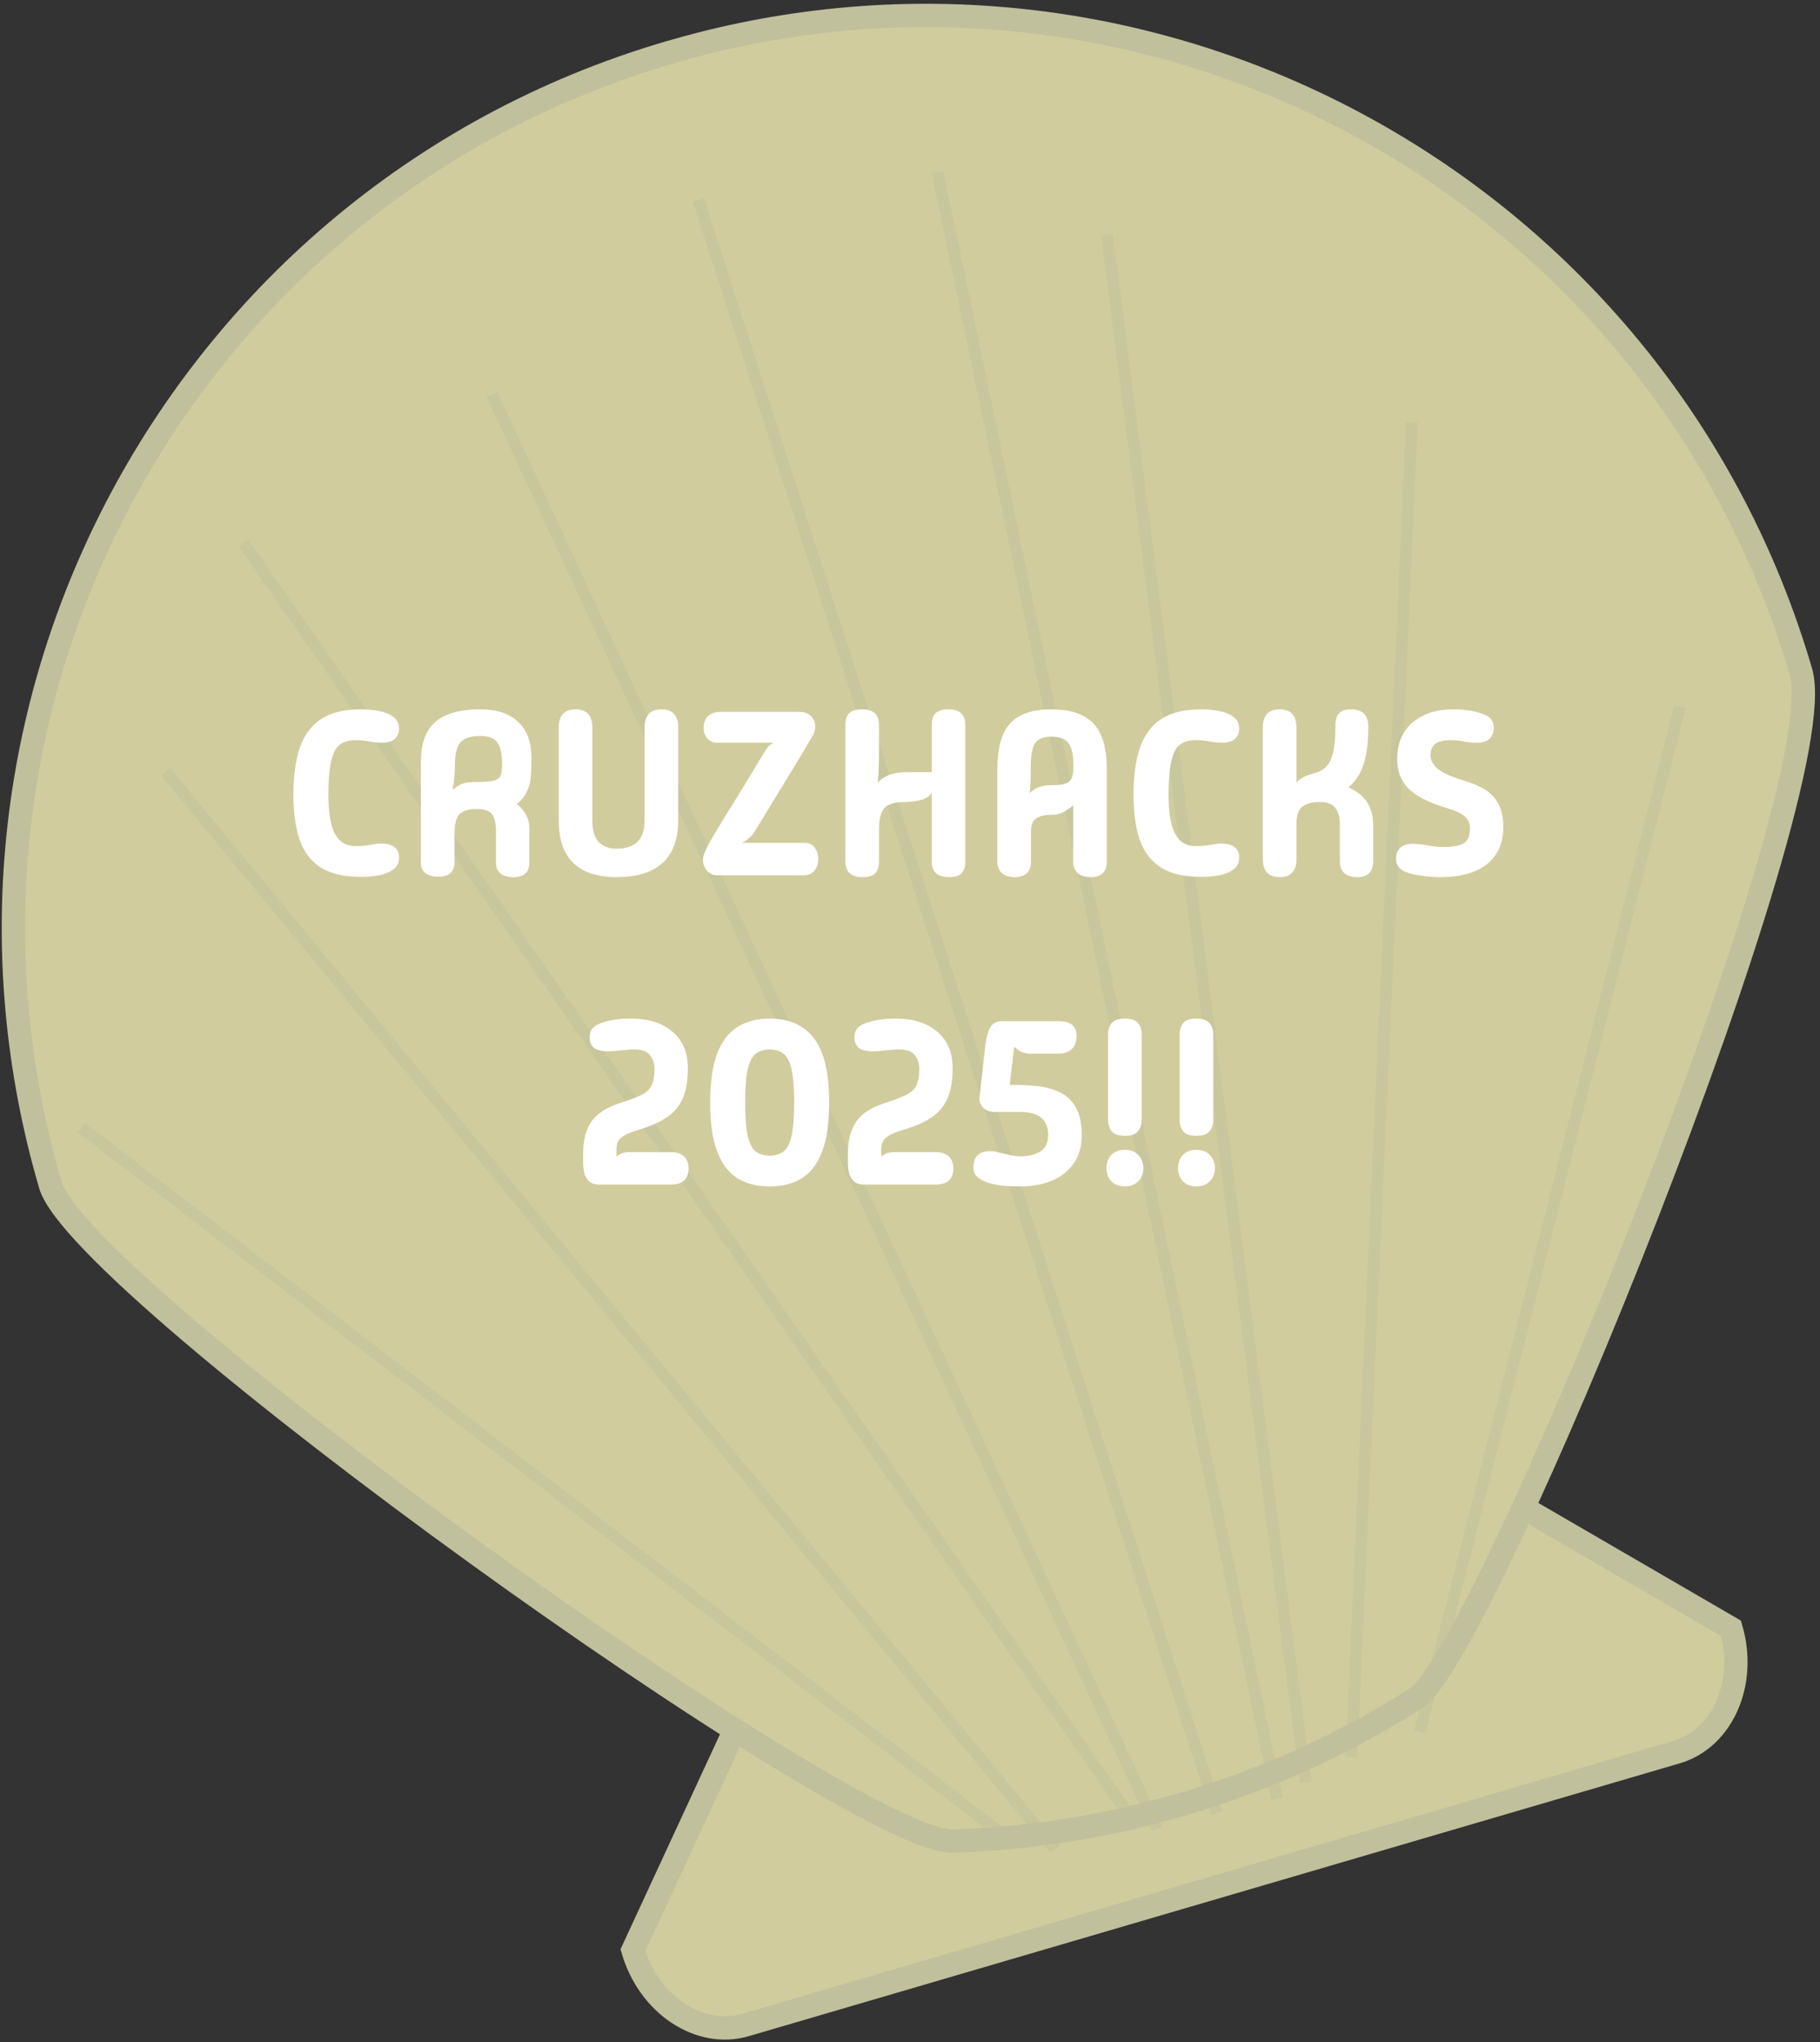 <svg width="312" height="350" viewBox="0 0 312 350" fill="none" xmlns="http://www.w3.org/2000/svg">
<rect x="0" y="0" width="312" height="350" fill="#333333" stroke="none"/>
<path d="M287.404 300.26L127.795 347.021C119.921 349.323 111.247 343.562 108.503 334.208L140.381 265.328L228.595 239.48L296.743 279.052C299.486 288.407 295.278 297.946 287.417 300.26H287.404Z" fill="#D1CC9D" stroke="#C1C09D" stroke-width="4" stroke-miterlimit="10"/>
<path d="M308.726 115.15C314.717 135.607 254.493 283.558 242.781 291.017C230.613 298.771 217.165 304.962 202.623 309.221C189.52 313.062 176.331 315.105 163.302 315.499C146.373 316.016 13.879 220.956 8.638 203.071C-2.939 163.511 1.822 123.052 18.96 88.92C37.748 51.514 71.409 21.69 114.741 9C116.882 8.372 119.035 7.794 121.188 7.252C202.069 -12.799 285.091 34.381 308.726 115.138V115.15Z" fill="#D1CC9D" stroke="#C1C09D" stroke-width="4" stroke-miterlimit="10"/>
<path opacity="0.5" d="M173.243 315.388L13.953 193.236" stroke="#C1C09D" stroke-width="2" stroke-miterlimit="10"/>
<path opacity="0.5" d="M180.883 316.889L28.397 132.271" stroke="#C1C09D" stroke-width="2" stroke-miterlimit="10"/>
<path opacity="0.5" d="M208.627 310.723L119.736 34.282" stroke="#C1C09D" stroke-width="2" stroke-miterlimit="10"/>
<path opacity="0.5" d="M231.658 301.147L242.042 72.341" stroke="#C1C09D" stroke-width="2" stroke-miterlimit="10"/>
<path opacity="0.5" d="M243.371 296.876L287.983 121.132" stroke="#C1C09D" stroke-width="2" stroke-miterlimit="10"/>
<path opacity="0.5" d="M194.995 313.123L41.746 93.068" stroke="#C1C09D" stroke-width="2" stroke-miterlimit="10"/>
<path opacity="0.5" d="M223.846 305.43L189.778 40.338" stroke="#C1C09D" stroke-width="2" stroke-miterlimit="10"/>
<path opacity="0.5" d="M198.403 313.455L84.327 67.577" stroke="#C1C09D" stroke-width="2" stroke-miterlimit="10"/>
<path opacity="0.5" d="M218.949 308.274L160.718 29.531" stroke="#C1C09D" stroke-width="2" stroke-miterlimit="10"/>
<path d="M56.295 136.12C56.295 139.293 56.682 141.573 57.455 142.96C58.228 144.32 59.375 145 60.895 145C61.855 145 62.695 144.933 63.415 144.8C64.135 144.64 64.788 144.56 65.375 144.56C66.442 144.56 67.215 144.787 67.695 145.24C68.175 145.667 68.415 146.227 68.415 146.92C68.415 147.827 68.082 148.52 67.415 149C66.775 149.48 65.948 149.813 64.935 150C63.948 150.187 62.935 150.28 61.895 150.28C59.015 150.28 56.722 149.747 55.015 148.68C53.335 147.613 52.122 146.04 51.375 143.96C50.655 141.853 50.295 139.24 50.295 136.12C50.295 133 50.655 130.36 51.375 128.2C52.122 126.013 53.335 124.36 55.015 123.24C56.722 122.12 59.015 121.56 61.895 121.56C62.935 121.56 63.948 121.653 64.935 121.84C65.948 122.027 66.775 122.36 67.415 122.84C68.082 123.32 68.415 124.013 68.415 124.92C68.415 125.587 68.175 126.147 67.695 126.6C67.215 127.053 66.442 127.28 65.375 127.28C64.788 127.28 64.135 127.213 63.415 127.08C62.695 126.92 61.855 126.84 60.895 126.84C59.028 126.84 57.788 127.6 57.175 129.12C56.588 130.613 56.295 132.947 56.295 136.12ZM75.109 150.24C74.202 150.24 73.482 150.04 72.949 149.64C72.415 149.213 72.149 148.613 72.149 147.84V130.56C72.149 127.467 72.962 125.2 74.589 123.76C76.242 122.293 78.815 121.56 82.309 121.56C85.162 121.56 87.335 122.28 88.829 123.72C90.349 125.133 91.109 127.187 91.109 129.88C91.109 130.813 91.082 131.72 91.029 132.6C90.975 133.453 90.895 134.053 90.789 134.4C90.389 135.867 89.655 136.987 88.589 137.76C90.029 138.96 90.749 140.347 90.749 141.92V147.84C90.749 149.493 89.829 150.32 87.989 150.32C87.082 150.32 86.362 150.12 85.829 149.72C85.295 149.293 85.029 148.667 85.029 147.84V142.56C85.029 141.12 84.802 140.107 84.349 139.52C83.922 138.933 83.042 138.64 81.709 138.64C80.269 138.64 79.269 138.96 78.709 139.6C78.175 140.213 77.909 141.36 77.909 143.04V147.84C77.909 149.44 76.975 150.24 75.109 150.24ZM77.589 135.36C78.255 134.8 78.842 134.44 79.349 134.28C79.882 134.093 80.642 134 81.629 134C82.962 134 83.935 133.933 84.549 133.8C85.189 133.667 85.602 133.387 85.789 132.96C85.975 132.533 86.069 131.867 86.069 130.96C86.069 129.147 85.789 127.893 85.229 127.2C84.695 126.48 83.722 126.12 82.309 126.12C80.735 126.12 79.615 126.48 78.949 127.2C78.309 127.92 77.989 129.173 77.989 130.96C77.989 131.84 77.949 132.627 77.869 133.32C77.815 133.987 77.722 134.667 77.589 135.36ZM105.702 150.32C102.475 150.32 100.008 149.52 98.302 147.92C96.622 146.293 95.782 143.853 95.782 140.6V124.68C95.782 122.6 96.742 121.56 98.662 121.56C100.582 121.56 101.542 122.6 101.542 124.68V140.6C101.542 142.28 101.902 143.507 102.622 144.28C103.368 145.053 104.395 145.44 105.702 145.44C108.902 145.44 110.502 143.827 110.502 140.6V124.68C110.502 122.6 111.462 121.56 113.382 121.56C115.302 121.56 116.262 122.6 116.262 124.68V140.6C116.262 143.827 115.368 146.253 113.582 147.88C111.795 149.507 109.168 150.32 105.702 150.32ZM122.985 150C122.239 150 121.639 149.733 121.185 149.2C120.732 148.64 120.505 148.04 120.505 147.4C120.505 147.08 120.559 146.76 120.665 146.44C120.772 146.12 121.012 145.587 121.385 144.84C121.652 144.333 122.012 143.707 122.465 142.96C122.919 142.187 123.505 141.213 124.225 140.04C124.972 138.867 125.879 137.4 126.945 135.64C128.039 133.88 129.332 131.747 130.825 129.24C131.359 128.307 131.799 127.747 132.145 127.56C132.492 127.373 132.639 127.28 132.585 127.28H122.905C122.239 127.28 121.679 127.027 121.225 126.52C120.799 125.987 120.599 125.333 120.625 124.56C120.679 123.707 120.959 123.067 121.465 122.64C121.999 122.213 122.665 122 123.465 122H136.985C137.919 122 138.625 122.267 139.105 122.8C139.585 123.333 139.799 124 139.745 124.8C139.745 125.147 139.545 125.667 139.145 126.36C138.745 127.053 138.199 127.987 137.505 129.16L129.385 142.48C129.119 142.907 128.812 143.267 128.465 143.56C128.119 143.853 127.825 144.08 127.585 144.24C127.345 144.373 127.239 144.44 127.265 144.44H137.985C138.679 144.44 139.239 144.72 139.665 145.28C140.092 145.813 140.292 146.493 140.265 147.32C140.239 148.12 139.999 148.773 139.545 149.28C139.092 149.76 138.505 150 137.785 150H122.985ZM147.887 150.32C145.914 150.32 144.927 149.427 144.927 147.64V124.24C144.927 123.307 145.154 122.627 145.607 122.2C146.06 121.773 146.78 121.56 147.767 121.56C149.714 121.56 150.687 122.453 150.687 124.24V128.24C150.687 131.547 150.594 133.52 150.407 134.16C151.1 133.467 151.847 132.987 152.647 132.72C153.447 132.453 154.5 132.32 155.807 132.32H159.727V124.24C159.727 123.307 159.954 122.627 160.407 122.2C160.86 121.773 161.58 121.56 162.567 121.56C164.514 121.56 165.487 122.453 165.487 124.24V147.64C165.487 148.547 165.26 149.227 164.807 149.68C164.38 150.107 163.674 150.32 162.687 150.32C160.714 150.32 159.727 149.427 159.727 147.64V135.8C159.567 136.28 159.047 136.68 158.167 137C157.287 137.293 156.26 137.44 155.087 137.44C153.407 137.44 152.247 137.787 151.607 138.48C150.994 139.147 150.687 140.387 150.687 142.2V147.64C150.687 148.547 150.46 149.227 150.007 149.68C149.58 150.107 148.874 150.32 147.887 150.32ZM176.737 147.64C176.737 149.427 175.804 150.32 173.937 150.32C173.03 150.32 172.31 150.093 171.777 149.64C171.244 149.187 170.977 148.52 170.977 147.64V131.8C170.977 128.12 171.724 125.493 173.217 123.92C174.71 122.347 177.044 121.56 180.217 121.56C183.47 121.56 185.87 122.36 187.417 123.96C188.964 125.56 189.737 128.173 189.737 131.8V147.64C189.737 149.427 188.804 150.32 186.937 150.32C186.03 150.32 185.31 150.093 184.777 149.64C184.244 149.187 183.977 148.52 183.977 147.64V138C183.47 138.453 182.91 138.84 182.297 139.16C181.71 139.48 181.017 139.64 180.217 139.64C179.044 139.64 178.164 139.853 177.577 140.28C177.017 140.707 176.737 141.467 176.737 142.56V147.64ZM176.497 135.92C176.924 135.493 177.43 135.16 178.017 134.92C178.63 134.68 179.364 134.56 180.217 134.56C181.23 134.56 182.004 134.48 182.537 134.32C183.097 134.16 183.484 133.853 183.697 133.4C183.91 132.947 184.017 132.28 184.017 131.4C184.017 129.427 183.737 128.08 183.177 127.36C182.617 126.613 181.617 126.24 180.177 126.24C178.844 126.24 177.924 126.627 177.417 127.4C176.937 128.147 176.697 129.533 176.697 131.56C176.697 132.6 176.684 133.48 176.657 134.2C176.63 134.92 176.577 135.493 176.497 135.92ZM200.318 136.12C200.318 139.293 200.705 141.573 201.478 142.96C202.252 144.32 203.398 145 204.918 145C205.878 145 206.718 144.933 207.438 144.8C208.158 144.64 208.812 144.56 209.398 144.56C210.465 144.56 211.238 144.787 211.718 145.24C212.198 145.667 212.438 146.227 212.438 146.92C212.438 147.827 212.105 148.52 211.438 149C210.798 149.48 209.972 149.813 208.958 150C207.972 150.187 206.958 150.28 205.918 150.28C203.038 150.28 200.745 149.747 199.038 148.68C197.358 147.613 196.145 146.04 195.398 143.96C194.678 141.853 194.318 139.24 194.318 136.12C194.318 133 194.678 130.36 195.398 128.2C196.145 126.013 197.358 124.36 199.038 123.24C200.745 122.12 203.038 121.56 205.918 121.56C206.958 121.56 207.972 121.653 208.958 121.84C209.972 122.027 210.798 122.36 211.438 122.84C212.105 123.32 212.438 124.013 212.438 124.92C212.438 125.587 212.198 126.147 211.718 126.6C211.238 127.053 210.465 127.28 209.398 127.28C208.812 127.28 208.158 127.213 207.438 127.08C206.718 126.92 205.878 126.84 204.918 126.84C203.052 126.84 201.812 127.6 201.198 129.12C200.612 130.613 200.318 132.947 200.318 136.12ZM232.689 150.32C230.689 150.32 229.689 149.387 229.689 147.52V141.32C229.689 140.04 229.423 139.08 228.889 138.44C228.383 137.773 227.503 137.44 226.249 137.44C224.889 137.44 223.876 137.72 223.209 138.28C222.569 138.84 222.249 139.813 222.249 141.2V147.2C222.249 149.28 221.289 150.32 219.369 150.32C217.449 150.32 216.489 149.28 216.489 147.2V124.68C216.489 122.6 217.449 121.56 219.369 121.56C221.289 121.56 222.249 122.6 222.249 124.68V134.08C222.623 133.707 223.009 133.413 223.409 133.2C223.809 132.987 224.476 132.747 225.409 132.48C226.743 132.107 227.663 131.32 228.169 130.12C228.676 128.92 228.929 127 228.929 124.36C228.929 123.373 229.143 122.667 229.569 122.24C229.996 121.787 230.676 121.56 231.609 121.56C233.583 121.56 234.569 122.56 234.569 124.56C234.569 127.227 234.289 129.4 233.729 131.08C233.169 132.733 232.303 134.013 231.129 134.92C233.983 136.147 235.409 138.307 235.409 141.4V147.52C235.409 149.387 234.503 150.32 232.689 150.32ZM246.918 150.32C245.905 150.32 244.838 150.24 243.718 150.08C242.598 149.92 241.692 149.707 240.998 149.44C239.878 148.987 239.318 148.227 239.318 147.16C239.318 146.387 239.545 145.773 239.998 145.32C240.478 144.84 241.225 144.6 242.238 144.6C242.932 144.6 243.772 144.693 244.758 144.88C245.745 145.067 246.612 145.16 247.358 145.16C249.012 145.16 250.198 144.947 250.918 144.52C251.638 144.093 251.998 143.227 251.998 141.92C251.998 141.147 251.718 140.493 251.158 139.96C250.625 139.427 249.545 138.92 247.918 138.44C244.958 137.56 242.812 136.467 241.478 135.16C240.172 133.853 239.518 132.16 239.518 130.08C239.518 128.267 239.918 126.733 240.718 125.48C241.545 124.2 242.678 123.227 244.118 122.56C245.558 121.893 247.198 121.56 249.038 121.56C251.198 121.56 252.985 121.853 254.398 122.44C255.518 122.867 256.078 123.627 256.078 124.72C256.078 125.493 255.838 126.12 255.358 126.6C254.905 127.053 254.172 127.28 253.158 127.28C252.492 127.28 251.772 127.213 250.998 127.08C250.225 126.92 249.465 126.84 248.718 126.84C247.572 126.84 246.705 127.04 246.118 127.44C245.532 127.84 245.238 128.507 245.238 129.44C245.238 130.293 245.652 131.067 246.478 131.76C247.305 132.453 248.825 133.133 251.038 133.8C253.572 134.547 255.318 135.56 256.278 136.84C257.238 138.093 257.718 139.693 257.718 141.64C257.718 144.467 256.772 146.627 254.878 148.12C253.012 149.587 250.358 150.32 246.918 150.32ZM102.76 203C102.014 203 101.44 202.827 101.04 202.48C100.64 202.133 100.36 201.693 100.2 201.16C100.067 200.627 99.987 200.053 99.96 199.44C99.96 198.827 99.96 198.253 99.96 197.72C99.96 195.347 100.467 193.467 101.48 192.08C102.494 190.693 104.254 189.627 106.76 188.88C108.12 188.427 109.187 188.013 109.96 187.64C110.76 187.24 111.334 186.707 111.68 186.04C112.027 185.347 112.2 184.373 112.2 183.12C112.2 182.24 111.947 181.48 111.44 180.84C110.934 180.173 110.054 179.84 108.8 179.84C108.054 179.84 107.267 179.893 106.44 180C105.64 180.107 104.88 180.16 104.16 180.16C103.094 180.16 102.307 179.96 101.8 179.56C101.32 179.16 101.08 178.547 101.08 177.72C101.08 176.627 101.64 175.867 102.76 175.44C104.174 174.853 105.96 174.56 108.12 174.56C111.187 174.56 113.587 175.32 115.32 176.84C117.054 178.333 117.92 180.413 117.92 183.08C117.92 185.053 117.654 186.707 117.12 188.04C116.587 189.373 115.707 190.48 114.48 191.36C113.254 192.24 111.6 192.987 109.52 193.6C108.054 194.027 107.04 194.48 106.48 194.96C105.947 195.413 105.68 196.093 105.68 197V198.24C106.214 197.707 106.92 197.44 107.8 197.44H114.96C115.947 197.44 116.707 197.68 117.24 198.16C117.774 198.64 118.04 199.333 118.04 200.24C118.04 202.08 117.014 203 114.96 203H102.76ZM131.94 203.32C129.807 203.32 127.967 202.853 126.42 201.92C124.9 200.96 123.74 199.427 122.94 197.32C122.14 195.213 121.74 192.427 121.74 188.96C121.74 185.467 122.14 182.667 122.94 180.56C123.74 178.453 124.9 176.933 126.42 176C127.94 175.04 129.78 174.56 131.94 174.56C134.127 174.56 135.967 175.04 137.46 176C138.98 176.933 140.14 178.453 140.94 180.56C141.74 182.667 142.14 185.467 142.14 188.96C142.14 192.427 141.74 195.213 140.94 197.32C140.14 199.427 138.98 200.96 137.46 201.92C135.94 202.853 134.1 203.32 131.94 203.32ZM131.94 198.04C132.927 198.04 133.727 197.8 134.34 197.32C134.954 196.84 135.407 195.947 135.7 194.64C135.994 193.307 136.14 191.413 136.14 188.96C136.14 186.48 135.994 184.587 135.7 183.28C135.407 181.973 134.954 181.08 134.34 180.6C133.727 180.093 132.927 179.84 131.94 179.84C130.98 179.84 130.18 180.093 129.54 180.6C128.927 181.08 128.474 181.973 128.18 183.28C127.887 184.587 127.74 186.48 127.74 188.96C127.74 191.413 127.887 193.307 128.18 194.64C128.474 195.947 128.927 196.84 129.54 197.32C130.18 197.8 130.98 198.04 131.94 198.04ZM148.151 203C147.404 203 146.831 202.827 146.431 202.48C146.031 202.133 145.751 201.693 145.591 201.16C145.458 200.627 145.378 200.053 145.351 199.44C145.351 198.827 145.351 198.253 145.351 197.72C145.351 195.347 145.858 193.467 146.871 192.08C147.884 190.693 149.644 189.627 152.151 188.88C153.511 188.427 154.578 188.013 155.351 187.64C156.151 187.24 156.724 186.707 157.071 186.04C157.418 185.347 157.591 184.373 157.591 183.12C157.591 182.24 157.338 181.48 156.831 180.84C156.324 180.173 155.444 179.84 154.191 179.84C153.444 179.84 152.658 179.893 151.831 180C151.031 180.107 150.271 180.16 149.551 180.16C148.484 180.16 147.698 179.96 147.191 179.56C146.711 179.16 146.471 178.547 146.471 177.72C146.471 176.627 147.031 175.867 148.151 175.44C149.564 174.853 151.351 174.56 153.511 174.56C156.578 174.56 158.978 175.32 160.711 176.84C162.444 178.333 163.311 180.413 163.311 183.08C163.311 185.053 163.044 186.707 162.511 188.04C161.978 189.373 161.098 190.48 159.871 191.36C158.644 192.24 156.991 192.987 154.911 193.6C153.444 194.027 152.431 194.48 151.871 194.96C151.338 195.413 151.071 196.093 151.071 197V198.24C151.604 197.707 152.311 197.44 153.191 197.44H160.351C161.338 197.44 162.098 197.68 162.631 198.16C163.164 198.64 163.431 199.333 163.431 200.24C163.431 202.08 162.404 203 160.351 203H148.151ZM174.84 203.32C174.226 203.32 173.466 203.293 172.56 203.24C171.68 203.187 170.8 203.053 169.92 202.84C169.066 202.627 168.346 202.307 167.76 201.88C167.173 201.427 166.88 200.827 166.88 200.08C166.88 198.213 167.826 197.28 169.72 197.28C170.173 197.28 170.706 197.36 171.32 197.52C171.933 197.653 172.56 197.8 173.2 197.96C173.866 198.093 174.453 198.16 174.96 198.16C176.346 198.16 177.48 197.88 178.36 197.32C179.24 196.733 179.68 195.827 179.68 194.6C179.68 193.667 179.52 192.933 179.2 192.4C178.88 191.84 178.466 191.44 177.96 191.2C177.48 190.933 176.96 190.76 176.4 190.68C175.866 190.6 175.373 190.56 174.92 190.56H170.56C169.733 190.56 169.08 190.333 168.6 189.88C168.146 189.4 167.906 188.88 167.88 188.32L168.96 178.8C169.093 177.76 169.346 176.867 169.72 176.12C170.12 175.373 170.8 175 171.76 175H181.48C182.493 175 183.253 175.2 183.76 175.6C184.293 176 184.56 176.653 184.56 177.56C184.56 178.467 184.293 179.2 183.76 179.76C183.226 180.293 182.466 180.56 181.48 180.56H176.48C176.026 180.56 175.56 180.453 175.08 180.24C174.6 180.027 174.2 179.733 173.88 179.36C173.88 179.333 173.853 179.547 173.8 180C173.746 180.427 173.68 180.973 173.6 181.64C173.52 182.28 173.44 182.933 173.36 183.6C173.28 184.267 173.213 184.827 173.16 185.28C173.106 185.707 173.08 185.92 173.08 185.92C174.733 185.893 176.293 185.96 177.76 186.12C179.253 186.28 180.573 186.64 181.72 187.2C182.866 187.76 183.773 188.627 184.44 189.8C185.106 190.973 185.44 192.573 185.44 194.6C185.44 196.467 184.986 198.053 184.08 199.36C183.2 200.64 181.96 201.627 180.36 202.32C178.786 202.987 176.946 203.32 174.84 203.32ZM192.841 194.64C191.801 194.64 191.055 194.4 190.601 193.92C190.175 193.413 189.961 192.747 189.961 191.92V177.28C189.961 176.427 190.175 175.76 190.601 175.28C191.055 174.8 191.801 174.56 192.841 174.56C193.881 174.56 194.615 174.8 195.041 175.28C195.495 175.76 195.721 176.427 195.721 177.28V191.92C195.721 192.747 195.495 193.413 195.041 193.92C194.615 194.4 193.881 194.64 192.841 194.64ZM192.841 203.32C191.881 203.32 191.108 203.027 190.521 202.44C189.961 201.853 189.681 201.107 189.681 200.2C189.681 199.267 189.961 198.507 190.521 197.92C191.108 197.333 191.881 197.04 192.841 197.04C193.775 197.04 194.535 197.333 195.121 197.92C195.708 198.507 196.001 199.267 196.001 200.2C196.001 201.107 195.708 201.853 195.121 202.44C194.535 203.027 193.775 203.32 192.841 203.32ZM205.107 194.64C204.067 194.64 203.32 194.4 202.867 193.92C202.44 193.413 202.227 192.747 202.227 191.92V177.28C202.227 176.427 202.44 175.76 202.867 175.28C203.32 174.8 204.067 174.56 205.107 174.56C206.147 174.56 206.88 174.8 207.307 175.28C207.76 175.76 207.987 176.427 207.987 177.28V191.92C207.987 192.747 207.76 193.413 207.307 193.92C206.88 194.4 206.147 194.64 205.107 194.64ZM205.107 203.32C204.147 203.32 203.374 203.027 202.787 202.44C202.227 201.853 201.947 201.107 201.947 200.2C201.947 199.267 202.227 198.507 202.787 197.92C203.374 197.333 204.147 197.04 205.107 197.04C206.04 197.04 206.8 197.333 207.387 197.92C207.974 198.507 208.267 199.267 208.267 200.2C208.267 201.107 207.974 201.853 207.387 202.44C206.8 203.027 206.04 203.32 205.107 203.32Z" fill="white"/>
</svg>
